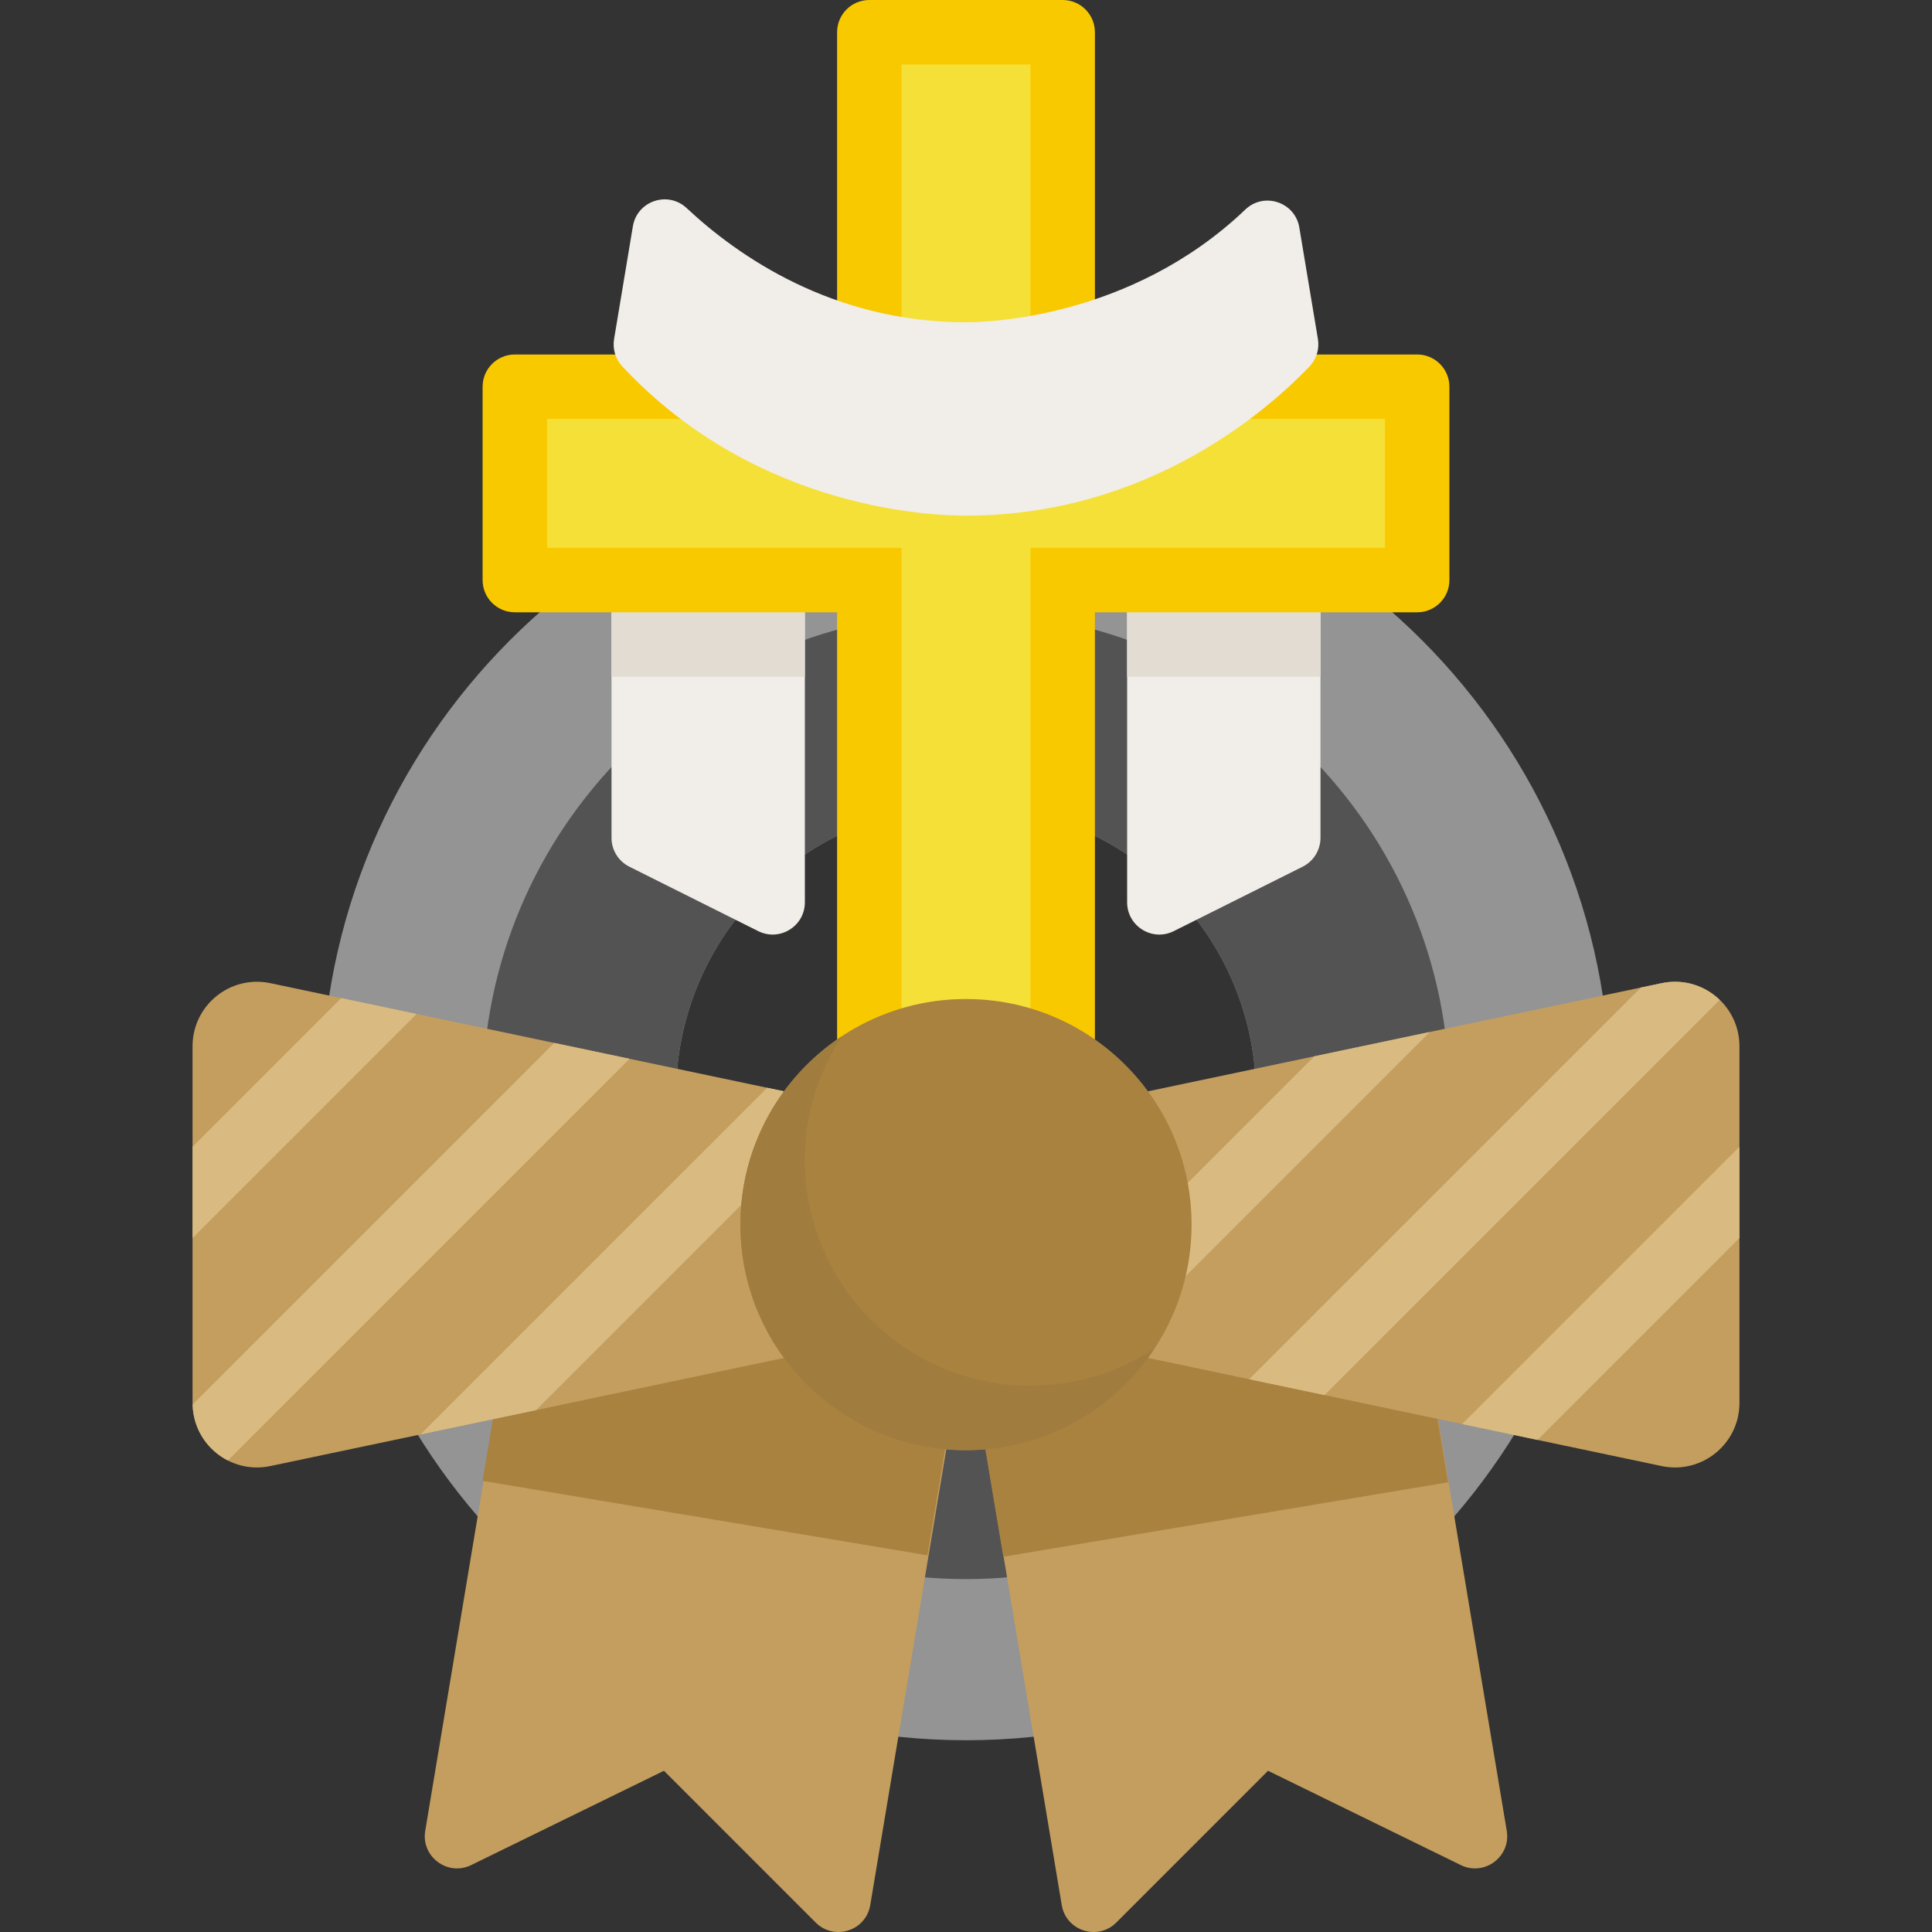 <!DOCTYPE svg PUBLIC "-//W3C//DTD SVG 1.1//EN" "http://www.w3.org/Graphics/SVG/1.1/DTD/svg11.dtd">
<!-- Uploaded to: SVG Repo, www.svgrepo.com, Transformed by: SVG Repo Mixer Tools -->
<svg version="1.1" id="Layer_1" xmlns="http://www.w3.org/2000/svg" xmlns:xlink="http://www.w3.org/1999/xlink" viewBox="0 0 512.001 512.001" xml:space="preserve" width="800px" height="800px" fill="#000000">
<rect x="0" y="0" width="512.001" height="512.001" fill="#333333" stroke="none"/>
<g id="SVGRepo_bgCarrier" stroke-width="0"/>
<g id="SVGRepo_tracerCarrier" stroke-linecap="round" stroke-linejoin="round"/>
<g id="SVGRepo_iconCarrier"> <path style="fill:#949494;" d="M426.808,290.373c0,94.335-76.473,170.808-170.808,170.808S85.193,384.709,85.193,290.373 S161.665,119.566,256,119.566S426.808,196.038,426.808,290.373z M256,213.51c-42.451,0-76.864,34.414-76.864,76.864 s34.412,76.864,76.864,76.864c42.451,0,76.864-34.414,76.864-76.864S298.451,213.51,256,213.51z"/> <path style="fill:#535353;" d="M384.106,290.373c0,70.751-57.355,128.106-128.106,128.106s-128.106-57.355-128.106-128.106 S185.25,162.268,256,162.268S384.106,219.623,384.106,290.373z M256,213.51c-42.451,0-76.864,34.414-76.864,76.864 s34.412,76.864,76.864,76.864c42.451,0,76.864-34.414,76.864-76.864S298.451,213.51,256,213.51z"/> <g> <path style="fill:#F1EDE8;" d="M345.223,229.678l-34.162,17.081c-5.678,2.84-12.36-1.29-12.36-7.638v-85.393h51.242v68.313 C349.945,225.274,348.117,228.231,345.223,229.678z"/> <path style="fill:#F1EDE8;" d="M166.777,229.678l34.162,17.081c5.678,2.84,12.36-1.29,12.36-7.638v-85.393h-51.242v68.313 C162.056,225.274,163.884,228.231,166.777,229.678z"/> </g> <g> <rect x="298.7" y="153.727" style="fill:#E3DCD2;" width="51.242" height="25.621"/> <rect x="162.054" y="153.727" style="fill:#E3DCD2;" width="51.242" height="25.621"/> </g> <path style="fill:#F9C900;" d="M375.566,93.944h-85.404V8.54c0-4.716-3.824-8.54-8.54-8.54h-51.242c-4.716,0-8.54,3.824-8.54,8.54 v85.404h-85.404c-4.716,0-8.54,3.824-8.54,8.54v51.242c0,4.716,3.824,8.54,8.54,8.54h85.404v179.348c0,4.716,3.824,8.54,8.54,8.54 h51.242c4.716,0,8.54-3.824,8.54-8.54V162.268h85.404c4.716,0,8.54-3.824,8.54-8.54v-51.242 C384.106,97.768,380.282,93.944,375.566,93.944z"/> <polygon style="fill:#F5E038;" points="238.92,333.075 238.92,145.187 144.975,145.187 144.975,111.025 238.92,111.025 238.92,17.081 273.081,17.081 273.081,111.025 367.026,111.025 367.026,145.187 273.081,145.187 273.081,333.075 "/> <path style="fill:#F1EDE8;" d="M349.261,89.843c0.442,2.652-0.382,5.354-2.241,7.297c-10.196,10.658-42.05,39.507-91.019,39.507 c-7.225,0-54.855-0.81-91.074-39.525c-1.818-1.943-2.628-4.63-2.191-7.255c1.661-9.963,3.321-19.928,4.982-29.891 c1.122-6.73,9.28-9.492,14.26-4.827C195.533,67.846,220.651,85.404,256,85.404c4.709,0,43.433-0.669,74.032-29.879 c4.953-4.728,13.18-1.977,14.305,4.778C345.979,70.15,347.62,79.997,349.261,89.843z"/> <path style="fill:#c49e5e;" d="M387.129,494.264l-51.085-24.992l-40.21,40.219c-4.912,4.913-13.321,2.218-14.463-4.633L256,352.746 l117.936-19.671l25.369,152.111C400.448,492.039,393.368,497.316,387.129,494.264z"/> <rect x="260.145" y="342.518" transform="matrix(-0.986 0.165 -0.165 -0.986 696.801 687.618)" style="fill:#a98240;" width="119.568" height="60.286"/> <path style="fill:#c49e5e;" d="M124.871,494.264l51.085-24.992l40.21,40.219c4.912,4.913,13.321,2.218,14.463-4.633l25.369-152.111 l-117.936-19.671l-25.369,152.111C111.551,492.039,118.631,497.316,124.871,494.264z"/> <rect x="132.277" y="342.491" transform="matrix(0.986 0.165 -0.165 0.986 63.913 -26.517)" style="fill:#a98240;" width="119.568" height="60.286"/> <g> <path style="fill:#c49e5e;" d="M440.369,388.522l-141.667-29.825v-68.323l141.668-29.825c10.617-2.235,20.599,5.865,20.599,16.715 v94.544C460.97,382.657,450.986,390.756,440.369,388.522z"/> <path style="fill:#c49e5e;" d="M71.63,388.522l141.668-29.825v-68.323L71.63,260.548c-10.617-2.235-20.599,5.865-20.599,16.715 v94.544C51.031,382.657,61.014,390.756,71.63,388.522z"/> </g> <g> <polygon style="fill:#d9bb82;" points="90.44,264.508 51.031,303.918 51.031,328.072 110.393,268.71 "/> <path style="fill:#d9bb82;" d="M146.88,276.391l-95.826,95.826c0.155,6.572,3.961,12.089,9.331,14.824l106.449-106.449 L146.88,276.391z"/> <polygon style="fill:#d9bb82;" points="213.298,290.373 203.321,288.273 111.457,380.136 142.053,373.696 213.298,302.451 "/> <polygon style="fill:#d9bb82;" points="348.31,279.93 298.702,329.539 298.702,353.693 378.907,273.488 "/> <path style="fill:#d9bb82;" d="M440.369,260.548l-5.517,1.161L331.055,365.508l19.955,4.201l104.728-104.728 C451.837,261.226,446.205,259.321,440.369,260.548z"/> <polygon style="fill:#d9bb82;" points="460.97,303.918 387.496,377.391 407.451,381.591 460.97,328.072 "/> </g> <circle style="fill:#a98240;" cx="255.998" cy="324.535" r="59.783"/> <path style="fill:#a07c3e;" d="M273.081,367.237c-33.017,0-59.783-26.766-59.783-59.783c0-12.139,3.629-23.426,9.845-32.857 c-16.217,10.692-26.926,29.06-26.926,49.938c0,33.017,26.766,59.783,59.783,59.783c20.878,0,39.245-10.709,49.938-26.926 C296.508,363.608,285.22,367.237,273.081,367.237z"/> </g>
</svg>